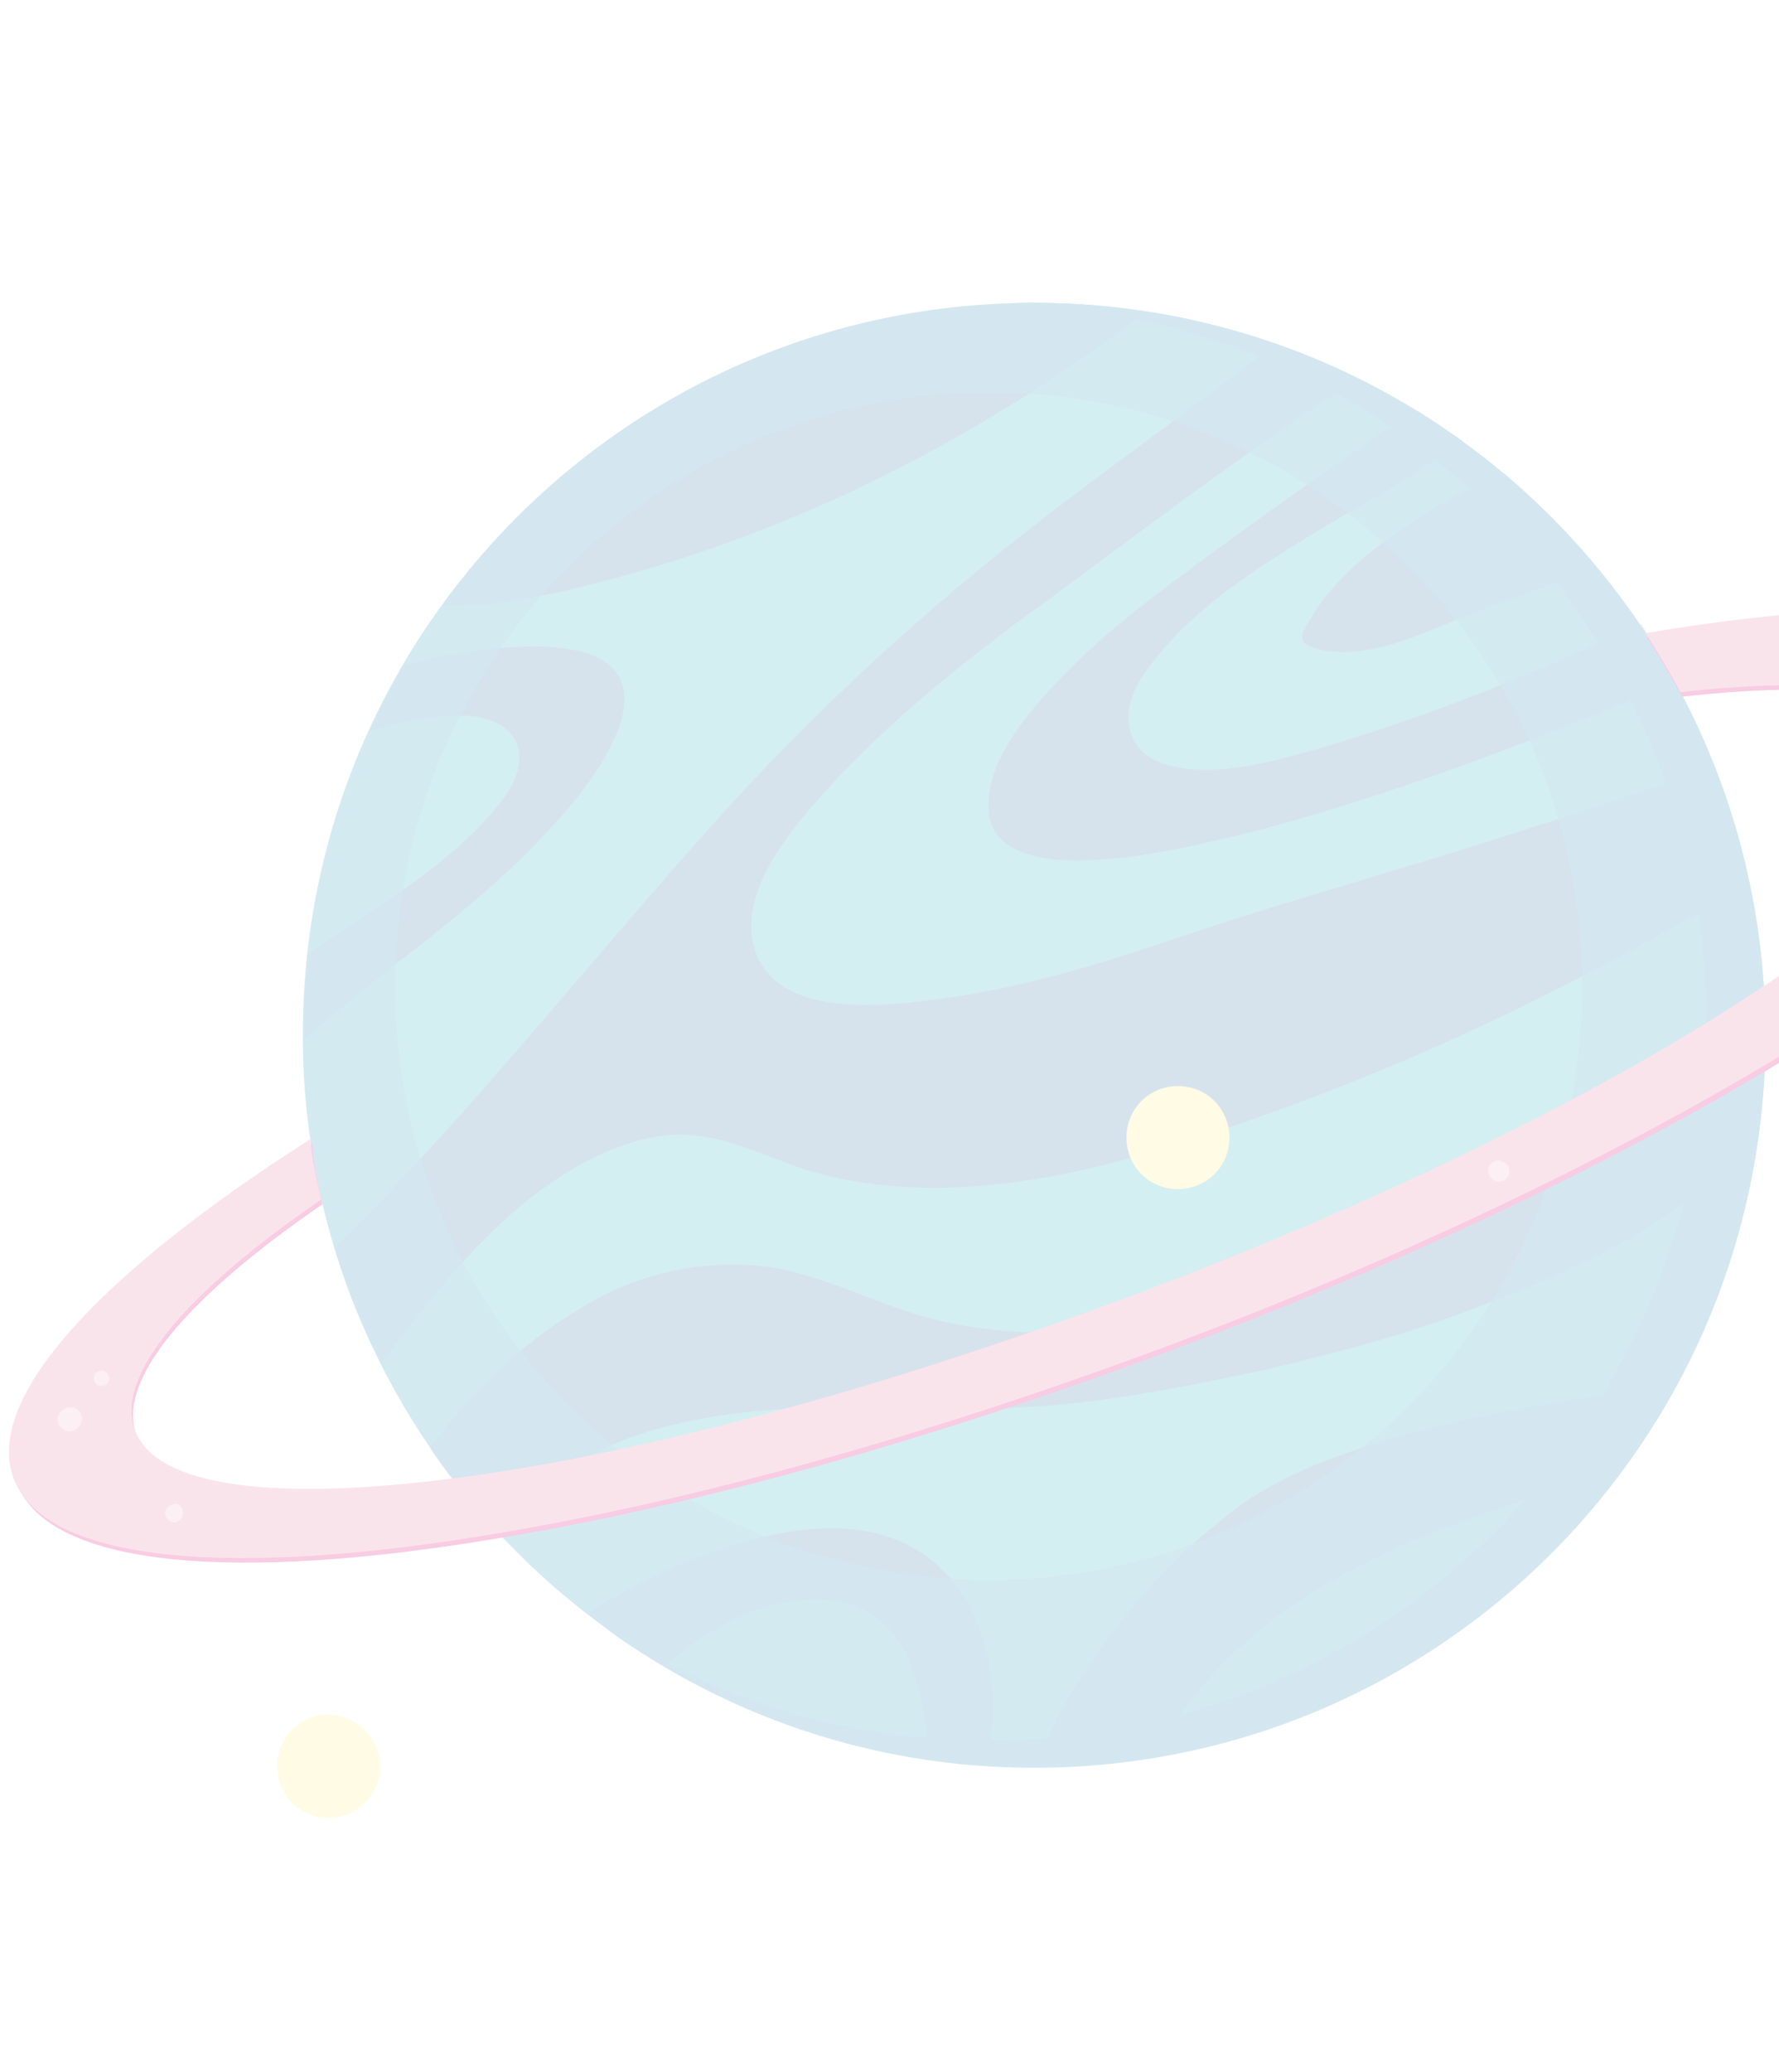 <svg width="262" height="305" viewBox="0 0 262 305" fill="none" xmlns="http://www.w3.org/2000/svg">
<g opacity="0.2">
<path d="M228.459 228.459C270.517 186.401 270.517 118.211 228.459 76.153C186.401 34.095 118.211 34.095 76.153 76.153C34.095 118.211 34.095 186.401 76.153 228.459C118.211 270.517 186.401 270.517 228.459 228.459Z" fill="#26AFBE"/>
<path opacity="0.4" d="M59.536 97.867C57.753 100.988 55.969 104.333 54.408 107.678C59.536 106.117 64.665 105.002 69.793 105.448C76.706 106.34 78.266 111.691 74.476 117.043C69.124 124.401 61.097 129.975 53.516 134.881C50.84 136.665 48.165 138.448 45.489 140.232C45.043 144.246 44.82 148.259 44.82 152.496C44.82 152.719 44.82 152.942 44.82 152.942C48.611 149.597 52.624 146.476 56.415 143.354C63.327 138.002 70.239 132.651 76.483 126.631C82.057 121.056 88.3 114.59 91.199 107.009C96.328 92.069 74.922 94.076 59.536 97.867Z" fill="#4A1D80"/>
<path opacity="0.4" d="M82.28 87.163C94.098 84.488 105.916 80.697 117.065 76.015C135.349 68.433 152.964 57.953 168.795 45.913C163.444 45.021 157.869 44.575 152.295 44.575C116.396 44.575 84.51 62.19 65.111 89.17C70.909 89.393 76.929 88.278 82.28 87.163Z" fill="#4A1D80"/>
<path opacity="0.4" d="M195.106 109.907C187.971 111.914 179.275 114.59 171.916 112.583C165.45 110.799 164.781 104.556 168.349 99.427C175.261 89.17 187.525 82.035 198.005 75.792C203.133 72.893 208.039 69.995 212.944 66.65C213.836 65.981 214.728 65.535 215.62 65.089C213.39 63.528 211.16 61.967 208.708 60.407C206.478 61.967 204.025 63.305 201.795 64.866C191.761 71.778 181.727 78.913 171.916 86.272C165.673 90.954 159.43 96.083 154.078 102.103C150.065 106.563 145.159 112.806 145.605 119.272C145.828 125.07 152.295 126.407 156.977 126.63C165.673 126.853 174.369 124.847 182.842 122.84C204.694 117.265 225.877 109.015 246.836 100.319C245.276 97.421 243.492 94.745 241.708 91.846C226.323 98.981 210.937 105.225 195.106 109.907Z" fill="#4A1D80"/>
<path opacity="0.4" d="M198.228 84.488C196.444 86.272 194.66 88.279 193.322 90.509C191.761 93.184 190.423 94.745 194.437 95.637C201.349 96.975 208.039 93.853 214.059 91.4C220.748 88.725 227.66 86.272 234.573 83.819C234.796 83.819 235.019 83.596 235.242 83.596C231.005 78.468 226.323 73.785 221.417 69.549C218.295 70.887 215.174 72.671 212.052 74.231C207.147 77.353 202.241 80.475 198.228 84.488Z" fill="#4A1D80"/>
<path opacity="0.4" d="M58.868 197.091C66.003 187.726 74.03 178.138 84.287 172.118C89.192 169.219 94.767 166.989 100.564 166.989C108.368 167.212 115.058 171.672 122.639 173.233C143.599 177.915 165.45 171.449 185.072 164.537C210.491 155.618 234.573 143.8 257.539 129.975C256.202 124.178 254.641 118.381 252.411 112.806C239.701 117.266 226.769 121.502 213.836 125.516C200.012 129.752 185.964 133.766 172.14 138.448C160.322 142.462 148.058 146.03 135.571 147.368C128.436 148.259 115.058 149.151 111.49 140.678C108.145 132.428 115.504 123.286 120.632 117.489C129.105 107.901 139.139 99.651 149.173 92.069C166.119 79.806 182.619 66.873 200.012 55.724C196.221 53.718 192.207 52.157 187.971 50.596C176.599 59.292 164.781 67.765 153.41 76.461C136.686 89.394 121.301 103.441 107.03 119.05C87.632 140.455 69.793 163.422 49.28 183.713C51.063 189.733 53.293 195.307 56.192 200.659C57.084 199.544 57.976 198.206 58.868 197.091Z" fill="#4A1D80"/>
<path opacity="0.4" d="M93.429 211.361C102.571 208.24 112.159 207.348 121.97 207.125C132.673 206.902 143.599 207.794 154.302 206.902C165.227 206.01 176.153 203.78 186.633 201.55C196.89 199.098 207.147 196.422 216.958 192.631C226.769 188.841 236.803 184.827 245.499 178.807C249.958 175.462 254.418 171.895 258.877 168.104C259.546 163.422 259.992 158.739 259.992 154.057C254.864 157.624 249.735 161.192 244.384 164.313C228.33 173.901 211.383 181.929 193.768 188.172C175.93 194.415 157.2 198.652 138.47 194.415C128.882 192.185 119.963 186.611 110.152 186.165C101.456 185.719 92.76 187.949 85.402 192.631C76.706 197.76 69.348 204.895 63.327 213.145C65.78 216.936 68.679 220.28 71.577 223.848C78.267 218.497 85.625 214.26 93.429 211.361Z" fill="#4A1D80"/>
<path opacity="0.4" d="M141.369 234.105C133.119 222.51 119.295 223.848 107.254 227.639C100.119 229.868 92.983 233.436 86.517 237.45C90.085 240.348 94.098 242.801 97.889 245.254C105.024 239.01 113.274 234.551 122.862 235.666C134.011 237.004 136.018 249.044 136.91 258.855C139.585 259.301 142.484 259.524 145.16 259.747C147.39 251.051 146.052 240.794 141.369 234.105Z" fill="#4A1D80"/>
<path opacity="0.4" d="M179.944 245.031C187.748 237.004 197.336 231.429 207.593 226.97C217.85 222.733 228.33 219.388 239.033 216.267C241.931 212.253 244.607 208.017 247.06 203.557C231.006 206.233 214.505 208.24 199.12 213.591C191.985 216.044 185.518 218.942 179.721 223.848C174.37 228.085 169.464 232.99 165.228 238.564C160.545 244.362 155.194 252.166 152.741 259.97C158.761 259.97 164.559 259.524 170.356 258.409C172.809 253.504 175.93 249.044 179.944 245.031Z" fill="#4A1D80"/>
<path opacity="0.4" d="M216.289 233.882C207.593 238.341 200.012 244.139 193.992 251.497C206.924 246.146 218.296 238.341 228.107 228.53C224.316 230.091 220.303 231.875 216.289 233.882Z" fill="#4A1D80"/>
<path opacity="0.7" d="M152.295 44.575C92.76 44.575 44.597 92.738 44.597 152.272C44.597 211.807 92.76 259.97 152.295 259.97C211.83 259.97 259.993 211.807 259.993 152.272C259.993 92.738 211.83 44.575 152.295 44.575ZM145.606 232.544C97.22 232.544 58.199 193.3 58.199 145.137C58.199 96.751 97.443 57.731 145.606 57.731C193.992 57.731 233.012 96.974 233.012 145.137C233.012 193.523 193.769 232.544 145.606 232.544Z" fill="#2789BA"/>
<path d="M152.295 44.575C150.734 44.575 149.173 44.575 147.612 44.798C205.14 45.913 251.296 92.738 251.296 150.489C251.296 208.908 204.025 256.179 145.606 256.179C124.869 256.179 105.47 250.159 89.193 239.679C107.031 252.612 128.659 260.193 152.295 260.193C211.83 260.193 259.993 212.03 259.993 152.495C259.993 92.738 211.83 44.575 152.295 44.575Z" fill="#2789BA"/>
<path d="M312.392 102.103C307.709 89.839 280.952 87.386 242.6 93.853C244.384 96.752 246.168 99.65 247.729 102.549C271.364 99.873 287.196 102.326 290.094 110.13C293.216 118.38 281.621 131.536 259.992 145.806C237.695 160.746 204.694 177.246 166.565 191.516C128.882 205.564 93.429 214.929 66.895 218.274C40.807 221.618 23.192 219.611 20.07 211.138C17.171 203.111 27.651 190.848 47.496 177.246C46.827 174.347 46.158 171.226 45.935 168.327C15.165 187.949 -2.005 206.456 2.455 218.274C7.137 230.76 34.786 232.99 74.03 226.301C102.125 221.618 136.241 212.253 172.14 198.875C206.255 186.165 236.803 171.449 260.438 157.401C296.338 135.772 317.297 115.036 312.392 102.103Z" fill="#DC0071"/>
<path d="M312.169 101.434C307.486 89.17 280.729 86.718 242.377 93.184C244.161 96.083 245.945 98.981 247.506 101.88C271.141 99.204 286.972 101.657 289.871 109.461C292.993 117.711 281.398 130.867 259.769 145.137C237.472 160.077 204.471 176.577 166.342 190.848C128.659 204.895 93.206 214.26 66.672 217.605C40.584 220.949 22.968 218.943 19.847 210.469C16.948 202.442 27.428 190.179 47.273 176.577C46.604 173.678 45.935 170.557 45.712 167.658C14.941 187.28 -2.451 205.787 2.009 217.605C6.691 230.091 34.34 232.321 73.584 225.632C101.679 220.949 135.794 211.584 171.694 198.206C205.809 185.496 236.357 170.78 259.992 156.732C296.114 135.103 316.851 114.144 312.169 101.434Z" fill="#E6799C"/>
<path d="M222.31 172.341C222.31 173.233 221.641 173.901 220.749 173.901C219.857 173.901 219.188 173.233 219.188 172.341C219.188 171.449 219.857 170.78 220.749 170.78C221.641 171.003 222.31 171.672 222.31 172.341Z" fill="#F2B3C7"/>
<path d="M12.043 208.909C12.043 209.801 11.151 210.693 10.259 210.693C9.367 210.693 8.475 209.801 8.475 208.909C8.475 208.017 9.367 207.125 10.259 207.125C11.374 207.125 12.043 207.794 12.043 208.909Z" fill="#F2B3C7"/>
<path d="M26.982 222.733C26.982 223.402 26.313 224.071 25.644 224.071C24.975 224.071 24.306 223.402 24.306 222.733C24.306 222.064 24.975 221.396 25.644 221.396C26.313 221.173 26.982 221.841 26.982 222.733Z" fill="#F2B3C7"/>
<path d="M16.056 202.888C16.056 203.557 15.61 204.003 14.941 204.003C14.273 204.003 13.827 203.557 13.827 202.888C13.827 202.219 14.273 201.773 14.941 201.773C15.387 201.55 16.056 202.219 16.056 202.888Z" fill="#F2B3C7"/>
<path d="M55.969 259.97C55.969 264.206 52.625 267.551 48.388 267.551C44.152 267.551 40.807 264.206 40.807 259.97C40.807 255.733 44.152 252.389 48.388 252.389C52.402 252.389 55.969 255.733 55.969 259.97Z" fill="#FFEB7D"/>
<path d="M181.059 167.435C181.059 171.671 177.715 175.016 173.478 175.016C169.242 175.016 165.897 171.671 165.897 167.435C165.897 163.198 169.242 159.854 173.478 159.854C177.715 159.854 181.059 163.198 181.059 167.435Z" fill="#FFEB7D"/>
</g>
</svg>
